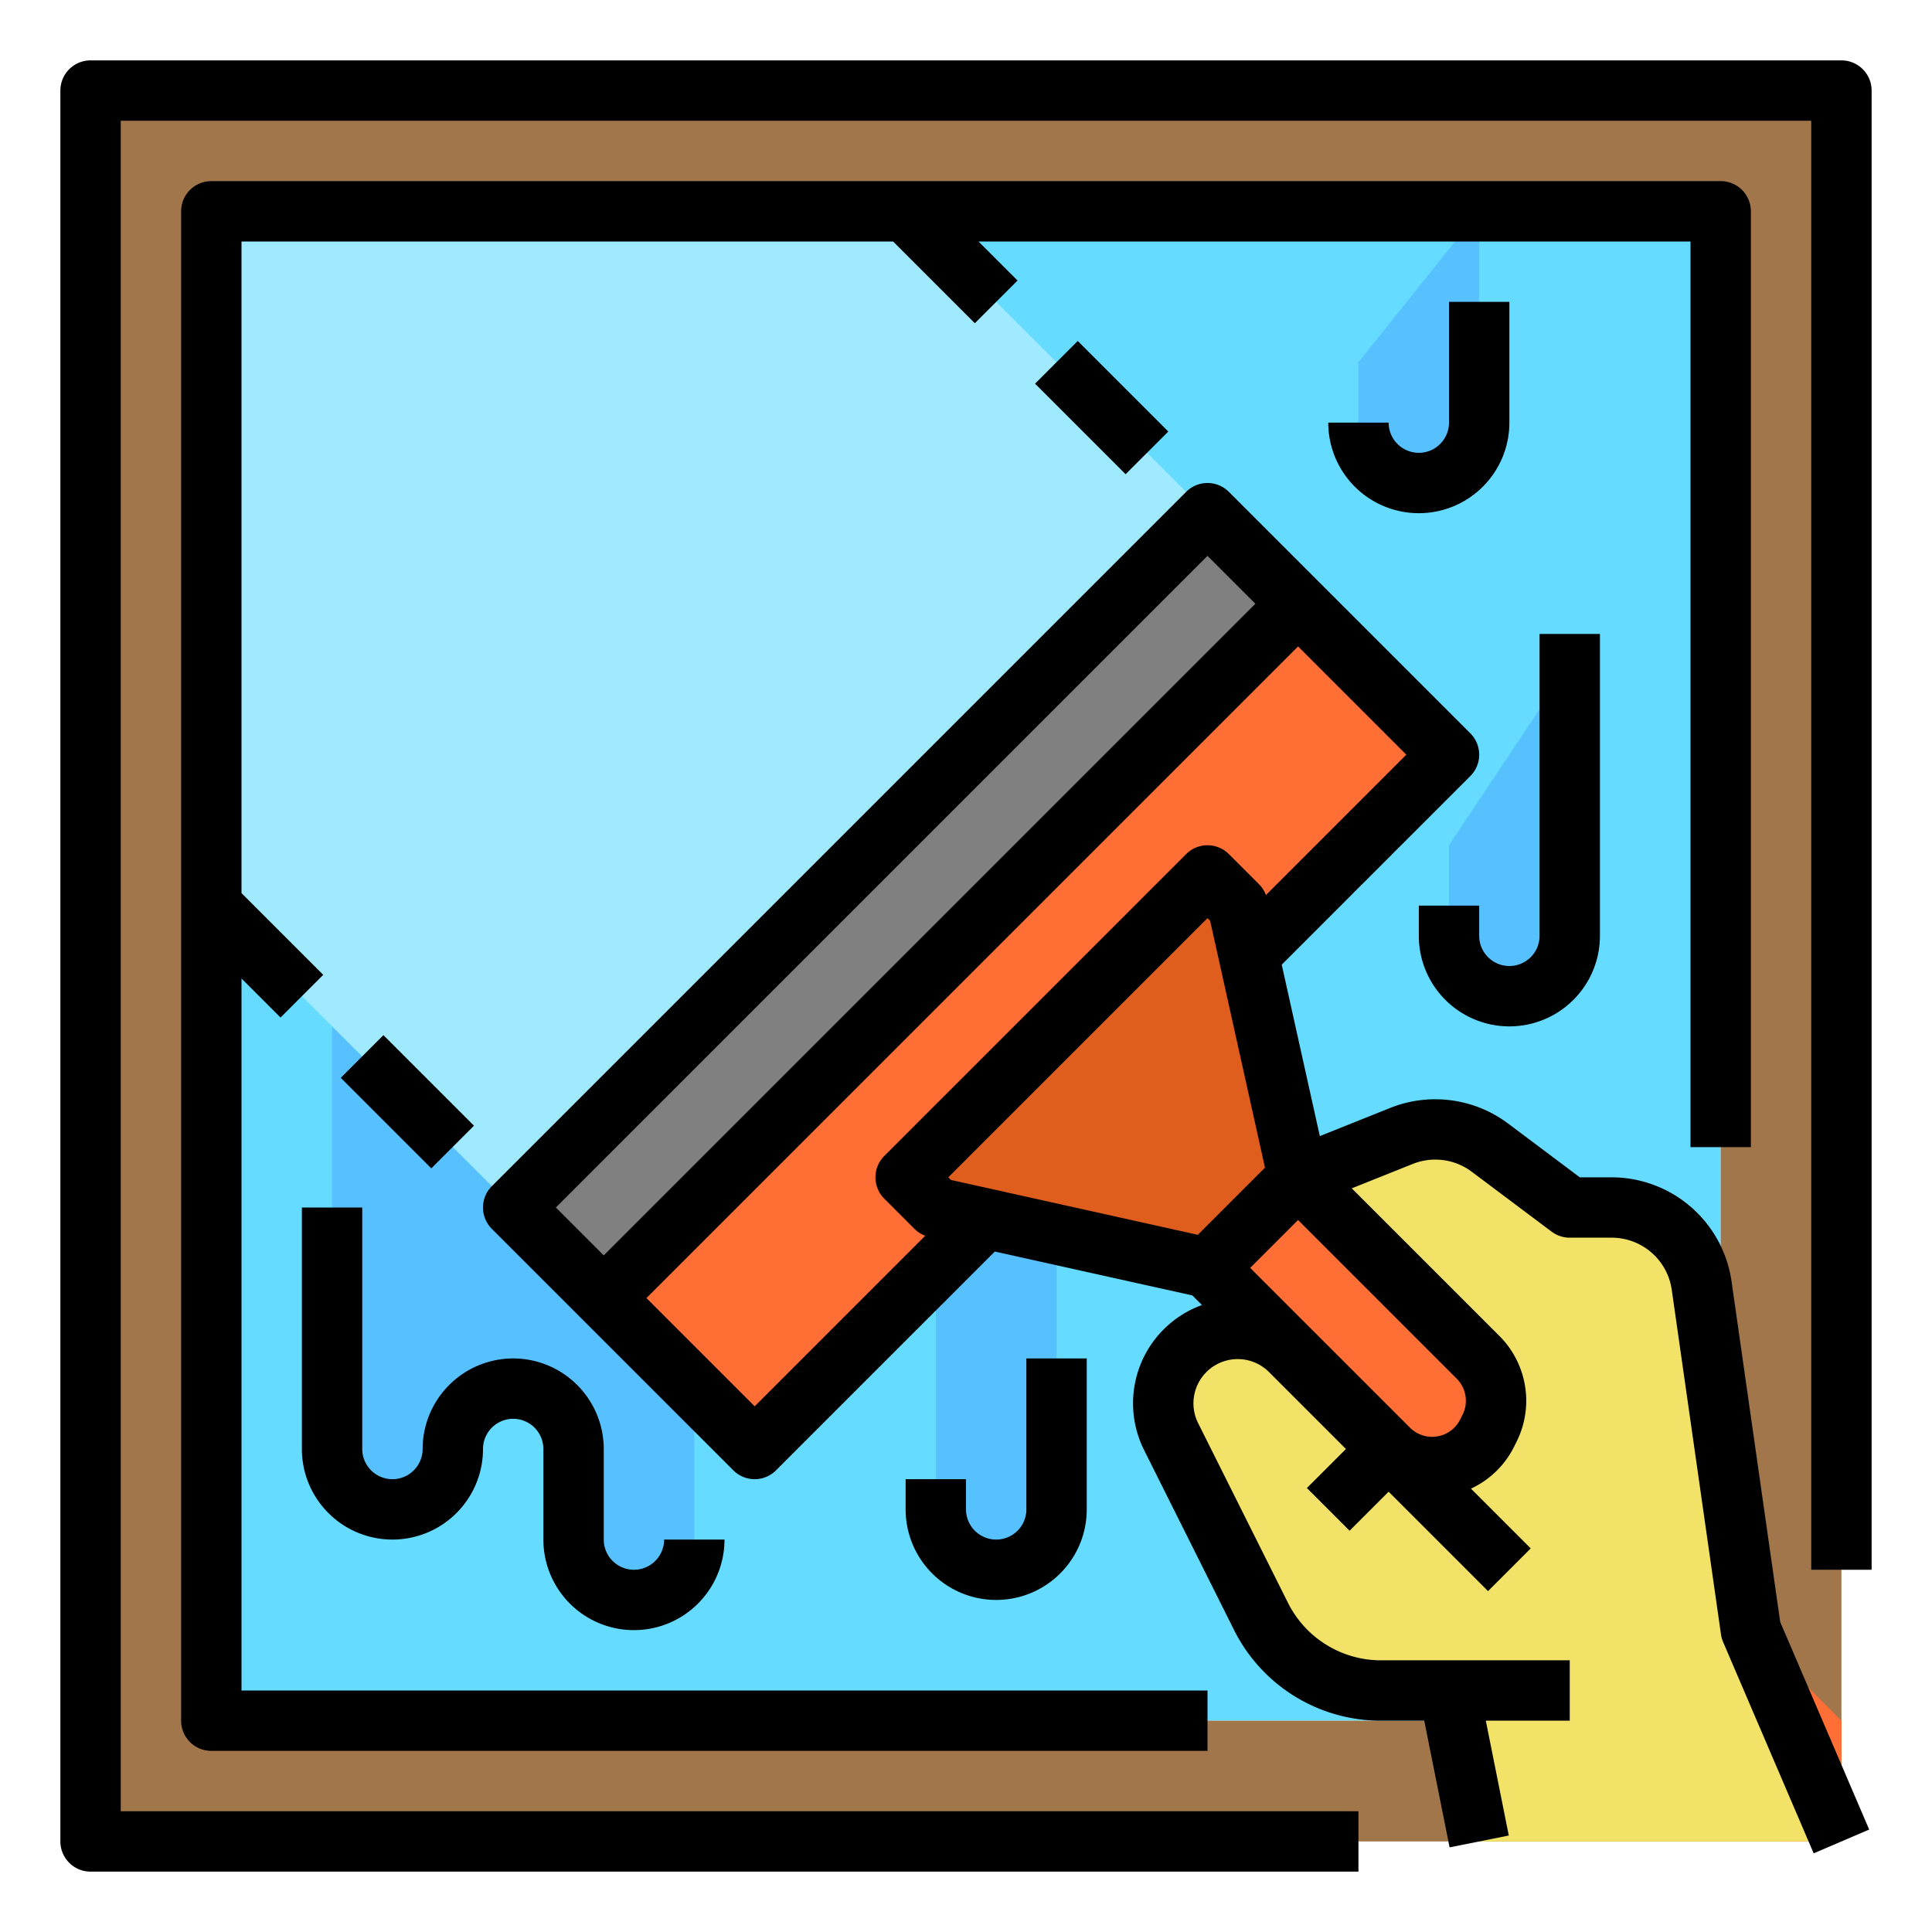 <svg height="512" viewBox="0 0 512 512" width="512" xmlns="http://www.w3.org/2000/svg"><g id="Fill_out_line" data-name="Fill out line"><path d="m56 56h400v400h-400z" fill="#65dcff"/><path d="m40 224 96 96 184-184-88-88h-192z" fill="#a0eaff"/><path d="m248 336v64a16 16 0 0 0 16 16 16 16 0 0 0 16-16v-96z" fill="#57c1ff"/><path d="m88 272v112a16 16 0 0 0 16 16 16 16 0 0 0 16-16 16 16 0 0 1 16-16 16 16 0 0 1 16 16v24a16 16 0 0 0 16 16 16 16 0 0 0 16-16v-40z" fill="#57c1ff"/><path d="m24 24v464h464v-464zm432 432h-400v-400h400z" fill="#a1764a"/><path d="m109.892 223.029h260.215v33.941h-260.215z" fill="#808080" transform="matrix(.707 -.707 .707 .707 -99.411 240)"/><path d="m141.892 243.716h260.215v56.569h-260.215z" fill="#ff6f35" transform="matrix(.707 -.707 .707 .707 -112.666 272)"/><path d="m240 312 8 8 72 16 24-24-16-72-8-8z" fill="#e05e1d"/><path d="m488 456v32h-16l-152-152 24-24z" fill="#ff6f35"/><path d="m488 488h-96l-4.8-24-3.2-16h-17.94a35.709 35.709 0 0 1 -31.93-19.73l-23.77-47.55a19.724 19.724 0 0 1 31.59-22.77l26.05 26.05a16.158 16.158 0 0 0 11.5 4.78 16.327 16.327 0 0 0 11.35-4.56 16.121 16.121 0 0 0 3.27-4.46l.62-1.25a16.305 16.305 0 0 0 -3.05-18.82l-47.69-47.69 27.48-10.99a24.011 24.011 0 0 1 23.31 3.08l20.37 15.28.84.63h11.18a22.662 22.662 0 0 1 3.98.34 23.974 23.974 0 0 1 19.78 20.27l13.06 91.39z" fill="#f2e368"/><path d="m416 176v72a16 16 0 0 1 -16 16 16 16 0 0 1 -16-16v-24z" fill="#57c1ff"/><path d="m360 96v16a16 16 0 0 0 16 16 16 16 0 0 0 16-16v-56z" fill="#57c1ff"/><path d="m488 16h-464a8 8 0 0 0 -8 8v464a8 8 0 0 0 8 8h336v-16h-328v-448h448v384h16v-392a8 8 0 0 0 -8-8z"/><path d="m464 304v-248a8 8 0 0 0 -8-8h-400a8 8 0 0 0 -8 8v400a8 8 0 0 0 8 8h264v-16h-256v-188.686l10.343 10.343 11.314-11.314-21.657-21.657v-172.686h172.686l21.657 21.657 11.314-11.314-10.343-10.343h188.686v240z"/><path d="m458.863 339.475a32.156 32.156 0 0 0 -31.679-27.475h-8.518l-19.077-14.307a32.199 32.199 0 0 0 -31.085-4.112l-18.737 7.495-10.096-45.433 49.986-49.986a8.001 8.001 0 0 0 0-11.314l-64-64a8.003 8.003 0 0 0 -11.314 0l-184 184a8.001 8.001 0 0 0 0 11.314l64 64a8.002 8.002 0 0 0 11.314 0l57.986-57.986 52.346 11.633 2.542 2.542a27.704 27.704 0 0 0 -15.329 38.448l23.775 47.551a43.463 43.463 0 0 0 39.085 24.155h11.379l6.714 33.569 15.689-3.139-6.086-30.431h22.241v-16h-49.938a27.549 27.549 0 0 1 -24.774-15.312l-23.775-47.551a11.725 11.725 0 0 1 18.777-13.533l20.396 20.396-10.343 10.343 11.314 11.314 10.342-10.343 26.343 26.343 11.314-11.314-8-8-7.837-7.837a24.043 24.043 0 0 0 11.454-11.166l.624-1.248a24.277 24.277 0 0 0 -4.553-28.061l-39.11-39.109 16.212-6.485a16.104 16.104 0 0 1 15.543 2.057l21.21 15.907a8.003 8.003 0 0 0 4.8 1.6h11.185a16.077 16.077 0 0 1 15.839 13.737l13.057 91.395a8.02 8.02 0 0 0 .566 2.02l24 56 14.707-6.303-23.584-55.027zm-141.416-12.237-65.438-14.541-.696-.696 68.687-68.687.696.696 14.541 65.438zm-170.134-7.238 172.687-172.687 12.687 12.687-172.687 172.687zm52.687 52.687-28.686-28.687 172.686-172.686 28.687 28.686-37.196 37.195a8.008 8.008 0 0 0 -1.833-2.852l-8-8a8.003 8.003 0 0 0 -11.314 0l-80 80a8.001 8.001 0 0 0 0 11.314l8 8a8.008 8.008 0 0 0 2.852 1.833zm186.031-7.341a8.297 8.297 0 0 1 1.557 9.59l-.624 1.248a8.309 8.309 0 0 1 -13.307 2.159l-26.053-26.053-16.291-16.29 12.687-12.686z"/><path d="m99.999 275.029h16.001v33.941h-16.001z" transform="matrix(.707 -.707 .707 .707 -174.843 161.892)"/><path d="m283.999 91.029h16.001v33.941h-16.001z" transform="matrix(.707 -.707 .707 .707 9.157 238.108)"/><path d="m136 360a24.027 24.027 0 0 0 -24 24 8 8 0 0 1 -16 0v-64h-16v64a24 24 0 0 0 48 0 8 8 0 0 1 16 0v24a24 24 0 0 0 48 0h-16a8 8 0 0 1 -16 0v-24a24.027 24.027 0 0 0 -24-24z"/><path d="m376 240v8a24 24 0 0 0 48 0v-80h-16v80a8 8 0 0 1 -16 0v-8z"/><path d="m240 392v8a24 24 0 0 0 48 0v-40h-16v40a8 8 0 0 1 -16 0v-8z"/><path d="m400 80h-16v32a8 8 0 0 1 -16 0h-16a24 24 0 0 0 48 0z"/></g></svg>